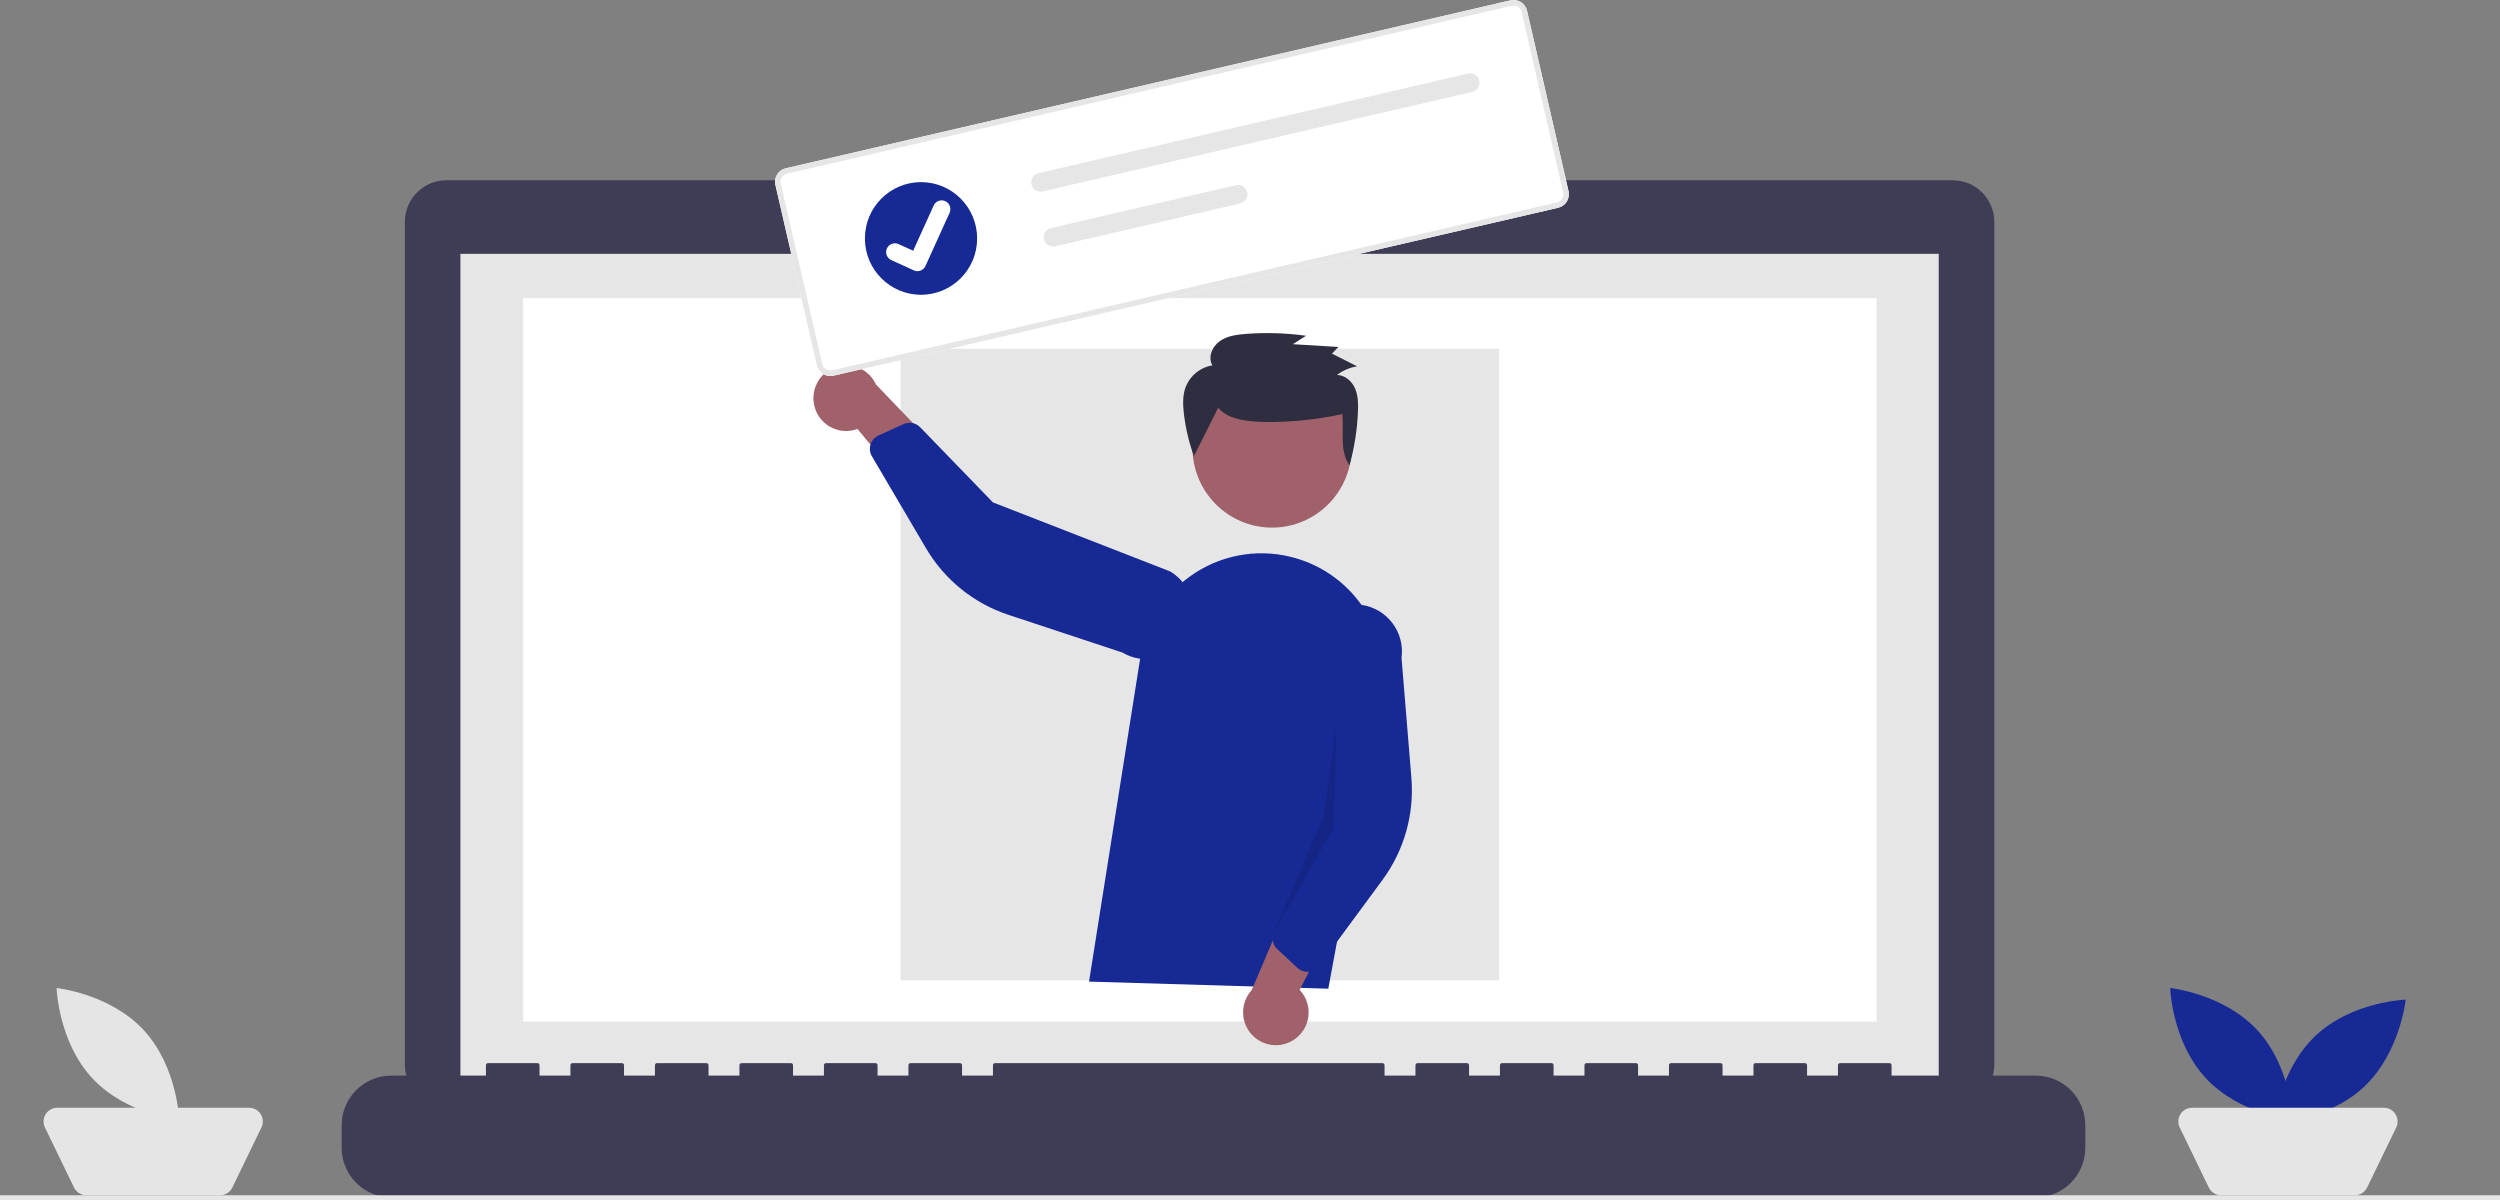 <svg width="250" height="120" viewBox="0 0 250 120" fill="none" xmlns="http://www.w3.org/2000/svg">
<rect x="0" y="0" width="250" height="120" fill="#808080" stroke="none"/>
<g clip-path="url(#clip0_65_101)">
<path d="M195.286 18.029H133.983V16.761H106.186V18.029H44.63C43.53 18.029 42.475 18.467 41.697 19.248C40.92 20.029 40.483 21.087 40.483 22.191V106.445C40.483 107.549 40.92 108.607 41.697 109.388C42.475 110.169 43.53 110.607 44.63 110.607H195.286C196.386 110.607 197.44 110.169 198.218 109.388C198.996 108.607 199.433 107.549 199.433 106.445V22.191C199.433 21.087 198.996 20.028 198.218 19.248C197.44 18.467 196.385 18.029 195.286 18.029Z" fill="#3F3D56"/>
<path d="M193.873 25.384H46.043V109.085H193.873V25.384Z" fill="#E6E6E6"/>
<path d="M187.654 29.811H52.312V102.159H187.654V29.811Z" fill="white"/>
<path d="M119.832 23.102C120.669 23.102 121.348 22.42 121.348 21.58C121.348 20.739 120.669 20.058 119.832 20.058C118.994 20.058 118.315 20.739 118.315 21.58C118.315 22.42 118.994 23.102 119.832 23.102Z" fill="#162995"/>
<path d="M203.583 107.563H189.156V106.52C189.156 106.465 189.134 106.412 189.096 106.373C189.057 106.335 189.005 106.313 188.95 106.313H184.003C183.949 106.313 183.896 106.335 183.858 106.373C183.819 106.412 183.797 106.465 183.797 106.52V107.563H180.706V106.52C180.706 106.465 180.684 106.412 180.645 106.373C180.607 106.335 180.554 106.313 180.5 106.313H175.553C175.498 106.313 175.446 106.335 175.407 106.373C175.369 106.412 175.347 106.465 175.347 106.52V107.563H172.256V106.52C172.256 106.465 172.234 106.412 172.195 106.373C172.157 106.335 172.104 106.313 172.049 106.313H167.103C167.048 106.313 166.996 106.335 166.957 106.373C166.918 106.412 166.897 106.465 166.897 106.52V107.563H163.805V106.52C163.805 106.465 163.784 106.412 163.745 106.373C163.706 106.335 163.654 106.313 163.599 106.313H158.653C158.598 106.313 158.546 106.335 158.507 106.373C158.468 106.412 158.447 106.465 158.447 106.52V107.563H155.355V106.52C155.355 106.465 155.333 106.412 155.295 106.373C155.256 106.335 155.203 106.313 155.149 106.313H150.203C150.148 106.313 150.095 106.335 150.057 106.373C150.018 106.412 149.996 106.465 149.996 106.52V107.563H146.905V106.52C146.905 106.465 146.883 106.412 146.844 106.373C146.806 106.335 146.753 106.313 146.699 106.313H141.753C141.699 106.313 141.646 106.335 141.607 106.373C141.569 106.412 141.547 106.465 141.547 106.52V107.563H138.454V106.52C138.454 106.465 138.433 106.412 138.394 106.373C138.355 106.335 138.303 106.313 138.248 106.313H99.501C99.446 106.313 99.394 106.335 99.355 106.373C99.316 106.412 99.295 106.465 99.295 106.52V107.563H96.203V106.52C96.203 106.465 96.181 106.412 96.143 106.373C96.104 106.335 96.052 106.313 95.997 106.313H91.051C90.996 106.313 90.943 106.335 90.905 106.373C90.866 106.412 90.844 106.465 90.844 106.52V107.563H87.753V106.52C87.753 106.465 87.731 106.412 87.693 106.373C87.654 106.335 87.602 106.313 87.547 106.313H82.6C82.546 106.313 82.493 106.335 82.455 106.373C82.416 106.412 82.394 106.465 82.394 106.52V107.563H79.303V106.52C79.303 106.465 79.281 106.412 79.242 106.373C79.204 106.335 79.151 106.313 79.097 106.313H74.15C74.096 106.313 74.043 106.335 74.004 106.373C73.966 106.412 73.944 106.465 73.944 106.52V107.563H70.853V106.52C70.853 106.465 70.831 106.412 70.793 106.373C70.754 106.335 70.702 106.313 70.647 106.313H65.7C65.645 106.313 65.593 106.335 65.554 106.373C65.516 106.412 65.494 106.465 65.494 106.52V107.563H62.402V106.52C62.402 106.465 62.381 106.412 62.342 106.373C62.303 106.335 62.251 106.313 62.196 106.313H57.25C57.195 106.313 57.142 106.335 57.104 106.373C57.065 106.412 57.044 106.465 57.044 106.52V107.563H53.952V106.52C53.952 106.465 53.93 106.412 53.892 106.373C53.853 106.335 53.801 106.313 53.746 106.313H48.798C48.744 106.313 48.691 106.335 48.653 106.373C48.614 106.412 48.592 106.465 48.592 106.52V107.563H39.112C37.801 107.563 36.542 108.086 35.615 109.017C34.687 109.948 34.166 111.211 34.166 112.528V114.773C34.166 116.09 34.687 117.352 35.615 118.284C36.542 119.215 37.801 119.738 39.112 119.738H203.583C204.895 119.738 206.153 119.215 207.081 118.284C208.009 117.353 208.53 116.09 208.53 114.773V112.528C208.53 111.211 208.009 109.949 207.081 109.018C206.153 108.086 204.895 107.563 203.583 107.563V107.563Z" fill="#3F3D56"/>
<path d="M149.908 34.885H90.059V98.031H149.908V34.885Z" fill="#E6E6E6"/>
<path d="M250 119.527H0V120H250V119.527Z" fill="#E6E6E6"/>
<path d="M225.72 103.004C229.108 106.652 229.283 112.015 229.283 112.015C229.283 112.015 223.966 111.462 220.579 107.813C217.191 104.165 217.016 98.803 217.016 98.803C217.016 98.803 222.333 99.356 225.72 103.004Z" fill="#162995"/>
<path d="M236.384 108.699C232.749 112.098 227.407 112.274 227.407 112.274C227.407 112.274 227.958 106.938 231.592 103.538C235.227 100.138 240.57 99.962 240.57 99.962C240.57 99.962 240.019 105.299 236.384 108.699Z" fill="#162995"/>
<path d="M235.481 119.527H222.112C221.855 119.527 221.604 119.454 221.386 119.318C221.169 119.181 220.994 118.986 220.882 118.755L217.971 112.749C217.87 112.54 217.823 112.308 217.835 112.076C217.847 111.843 217.918 111.618 218.041 111.42C218.164 111.223 218.335 111.06 218.538 110.948C218.741 110.835 218.969 110.776 219.201 110.776H238.392C238.624 110.776 238.852 110.835 239.055 110.948C239.258 111.06 239.429 111.223 239.552 111.42C239.675 111.618 239.746 111.843 239.758 112.076C239.77 112.308 239.723 112.54 239.622 112.749L236.711 118.755C236.599 118.986 236.424 119.182 236.207 119.318C235.989 119.455 235.738 119.527 235.481 119.527L235.481 119.527Z" fill="#E5E5E5"/>
<path d="M14.363 103.004C17.75 106.652 17.925 112.015 17.925 112.015C17.925 112.015 12.608 111.462 9.221 107.813C5.834 104.165 5.659 98.803 5.659 98.803C5.659 98.803 10.976 99.356 14.363 103.004Z" fill="#E5E5E5"/>
<path d="M22.003 119.527H8.634C8.377 119.527 8.126 119.454 7.908 119.318C7.691 119.181 7.516 118.986 7.404 118.755L4.493 112.749C4.392 112.54 4.345 112.308 4.357 112.076C4.369 111.843 4.44 111.618 4.563 111.42C4.686 111.223 4.857 111.06 5.06 110.948C5.263 110.835 5.491 110.776 5.723 110.776H24.914C25.146 110.776 25.374 110.835 25.577 110.948C25.78 111.06 25.951 111.223 26.074 111.42C26.197 111.618 26.268 111.843 26.28 112.076C26.292 112.308 26.245 112.54 26.144 112.749L23.233 118.755C23.121 118.986 22.946 119.182 22.729 119.318C22.511 119.455 22.26 119.527 22.003 119.527L22.003 119.527Z" fill="#E5E5E5"/>
<path d="M127.205 52.76C131.597 52.76 135.159 49.186 135.159 44.777C135.159 40.368 131.597 36.793 127.205 36.793C122.812 36.793 119.25 40.368 119.25 44.777C119.25 49.186 122.812 52.76 127.205 52.76Z" fill="#A0616A"/>
<path d="M108.903 98.161L114.04 65.704C114.313 63.978 114.949 62.331 115.906 60.871C116.863 59.411 118.118 58.173 119.589 57.238C121.06 56.303 122.712 55.694 124.436 55.45C126.16 55.206 127.915 55.333 129.586 55.823C132.508 56.671 135.01 58.582 136.603 61.182C138.196 63.783 138.766 66.886 138.201 69.885L132.829 98.871L108.903 98.161Z" fill="#162995"/>
<path d="M129.4 103.968C129.798 103.705 130.133 103.357 130.382 102.95C130.631 102.543 130.788 102.085 130.841 101.611C130.895 101.136 130.845 100.655 130.694 100.202C130.542 99.749 130.294 99.335 129.966 98.988L135.276 88.668L129.296 89.308L125.17 99.011C124.63 99.603 124.324 100.373 124.31 101.177C124.297 101.98 124.576 102.76 125.097 103.37C125.618 103.981 126.343 104.378 127.136 104.488C127.929 104.599 128.734 104.414 129.4 103.968L129.4 103.968Z" fill="#A0616A"/>
<path d="M130.537 97.168C130.244 97.126 129.97 96.996 129.752 96.794L127.72 94.91C127.501 94.705 127.349 94.438 127.286 94.144C127.223 93.85 127.251 93.544 127.367 93.267L131.427 83.607L130.851 64.52C131.019 63.282 131.671 62.161 132.662 61.405C133.653 60.649 134.903 60.319 136.137 60.488C137.371 60.657 138.487 61.311 139.24 62.306C139.994 63.301 140.322 64.556 140.154 65.794L141.139 77.792C141.438 81.434 140.41 85.061 138.245 87.998L131.913 96.59C131.791 96.755 131.636 96.892 131.457 96.993C131.279 97.094 131.082 97.157 130.878 97.176C130.765 97.187 130.65 97.184 130.537 97.168Z" fill="#162995"/>
<path d="M81.399 40.427C81.486 40.897 81.674 41.342 81.951 41.731C82.227 42.12 82.586 42.443 83 42.678C83.415 42.913 83.876 43.054 84.35 43.091C84.825 43.128 85.302 43.06 85.747 42.892L93.146 51.823L94.89 46.047L87.597 38.45C87.264 37.72 86.676 37.137 85.945 36.812C85.213 36.487 84.388 36.441 83.626 36.684C82.864 36.928 82.216 37.443 81.806 38.132C81.396 38.822 81.251 39.638 81.399 40.427Z" fill="#A0616A"/>
<path d="M87.195 44.129C87.348 43.874 87.575 43.672 87.845 43.549L90.366 42.406C90.639 42.283 90.944 42.247 91.238 42.303C91.532 42.359 91.802 42.505 92.011 42.72L99.291 50.239L117.027 57.148C117.557 57.464 118.02 57.882 118.39 58.377C118.76 58.873 119.028 59.437 119.181 60.037C119.333 60.637 119.366 61.261 119.278 61.873C119.19 62.486 118.983 63.075 118.668 63.608C118.352 64.14 117.936 64.605 117.442 64.975C116.948 65.346 116.386 65.615 115.788 65.768C115.191 65.92 114.569 65.953 113.958 65.864C113.348 65.775 112.761 65.567 112.231 65.25L100.839 61.482C97.381 60.339 94.455 57.974 92.604 54.828L87.191 45.626C87.087 45.449 87.021 45.252 86.998 45.047C86.975 44.843 86.994 44.637 87.056 44.441C87.09 44.332 87.137 44.227 87.196 44.13L87.195 44.129Z" fill="#162995"/>
<path opacity="0.1" d="M133.656 72.46L133.333 82.862L127.367 93.268L132.348 81.672L133.656 72.46Z" fill="black"/>
<path d="M121.818 40.775C122.638 41.75 124.027 42.025 125.307 42.137C127.908 42.366 131.691 41.995 134.233 41.406C134.414 43.171 133.92 45.074 134.955 46.526C135.441 44.768 135.723 42.96 135.797 41.138C135.828 40.357 135.816 39.547 135.499 38.83C135.183 38.112 134.493 37.503 133.698 37.497C134.288 37.047 134.98 36.75 135.712 36.633L133.195 35.363L133.842 34.697L129.285 34.418L130.605 33.576C128.619 33.302 126.61 33.239 124.61 33.387C123.682 33.456 122.711 33.587 121.959 34.127C121.207 34.667 120.772 35.74 121.239 36.532C120.655 36.629 120.104 36.873 119.64 37.243C119.176 37.613 118.813 38.095 118.587 38.645C118.252 39.498 118.282 40.446 118.386 41.355C118.558 42.809 118.894 44.239 119.39 45.617" fill="#2F2E41"/>
<path d="M155.821 20.775L83.343 37.57C82.987 37.652 82.613 37.589 82.303 37.395C81.993 37.201 81.773 36.891 81.691 36.534L77.54 18.489C77.458 18.131 77.521 17.756 77.714 17.445C77.908 17.134 78.216 16.913 78.572 16.83L151.05 0.035C151.406 -0.047 151.78 0.016 152.09 0.211C152.4 0.405 152.62 0.714 152.703 1.072L156.853 19.117C156.935 19.474 156.872 19.849 156.679 20.16C156.485 20.471 156.177 20.692 155.821 20.775Z" fill="white"/>
<path d="M155.821 20.775L83.343 37.57C82.987 37.652 82.613 37.589 82.303 37.395C81.993 37.201 81.773 36.891 81.691 36.534L77.54 18.489C77.458 18.131 77.521 17.756 77.714 17.445C77.908 17.134 78.216 16.913 78.572 16.83L151.05 0.035C151.406 -0.047 151.78 0.016 152.09 0.211C152.4 0.405 152.62 0.714 152.703 1.072L156.853 19.117C156.935 19.474 156.872 19.849 156.679 20.16C156.485 20.471 156.177 20.692 155.821 20.775ZM78.696 17.369C78.483 17.419 78.298 17.552 78.181 17.738C78.065 17.925 78.028 18.15 78.077 18.364L82.227 36.41C82.277 36.624 82.409 36.81 82.595 36.927C82.781 37.043 83.005 37.081 83.219 37.032L155.697 20.237C155.911 20.187 156.096 20.054 156.212 19.868C156.328 19.681 156.366 19.456 156.317 19.242L152.166 1.196C152.116 0.982 151.984 0.796 151.798 0.679C151.612 0.563 151.388 0.525 151.174 0.574L78.696 17.369Z" fill="#E6E6E6"/>
<path d="M103.846 17.314C103.726 17.341 103.613 17.392 103.513 17.463C103.413 17.535 103.327 17.625 103.262 17.73C103.197 17.834 103.153 17.951 103.132 18.072C103.112 18.194 103.115 18.318 103.143 18.438C103.17 18.558 103.221 18.672 103.292 18.773C103.363 18.873 103.453 18.959 103.558 19.024C103.662 19.09 103.778 19.134 103.899 19.154C104.02 19.175 104.144 19.171 104.263 19.144L104.267 19.143L147.224 9.188C147.466 9.132 147.675 8.982 147.806 8.771C147.937 8.56 147.979 8.305 147.924 8.063C147.868 7.821 147.719 7.611 147.509 7.479C147.299 7.347 147.045 7.304 146.804 7.359L103.846 17.314Z" fill="#E6E6E6"/>
<path d="M105.108 22.802C104.988 22.829 104.875 22.88 104.775 22.951C104.675 23.023 104.59 23.113 104.524 23.218C104.459 23.322 104.415 23.438 104.394 23.56C104.374 23.682 104.378 23.806 104.405 23.926C104.432 24.046 104.483 24.16 104.554 24.261C104.625 24.361 104.716 24.446 104.82 24.512C104.924 24.577 105.04 24.622 105.161 24.642C105.282 24.663 105.406 24.659 105.526 24.631L105.529 24.631L124.014 20.347C124.255 20.292 124.465 20.142 124.597 19.931C124.729 19.72 124.771 19.466 124.716 19.223C124.661 18.98 124.512 18.77 124.302 18.637C124.092 18.505 123.838 18.462 123.596 18.517L123.593 18.518L105.108 22.802Z" fill="#E6E6E6"/>
<path d="M92.102 29.477C95.201 29.477 97.713 26.955 97.713 23.845C97.713 20.734 95.201 18.213 92.102 18.213C89.003 18.213 86.491 20.734 86.491 23.845C86.491 26.955 89.003 29.477 92.102 29.477Z" fill="#162995"/>
<path d="M91.944 27.094C91.761 27.137 91.568 27.118 91.396 27.042L91.385 27.037L89.127 26.008C89.022 25.96 88.928 25.892 88.849 25.808C88.77 25.724 88.709 25.625 88.669 25.517C88.628 25.408 88.609 25.293 88.613 25.178C88.617 25.062 88.644 24.949 88.691 24.844C88.739 24.739 88.807 24.644 88.891 24.565C88.975 24.486 89.074 24.425 89.182 24.384C89.29 24.344 89.404 24.325 89.519 24.329C89.634 24.333 89.747 24.36 89.852 24.408L91.315 25.077L93.368 20.55C93.464 20.338 93.64 20.173 93.857 20.091C94.074 20.01 94.315 20.018 94.526 20.114L94.514 20.144L94.527 20.114C94.738 20.211 94.902 20.388 94.983 20.606C95.064 20.824 95.056 21.066 94.96 21.277L92.546 26.602C92.49 26.725 92.407 26.833 92.303 26.918C92.199 27.003 92.076 27.063 91.945 27.093L91.944 27.094Z" fill="white"/>
</g>
<defs>
<clipPath id="clip0_65_101">
<rect width="250" height="120" fill="white"/>
</clipPath>
</defs>
</svg>
